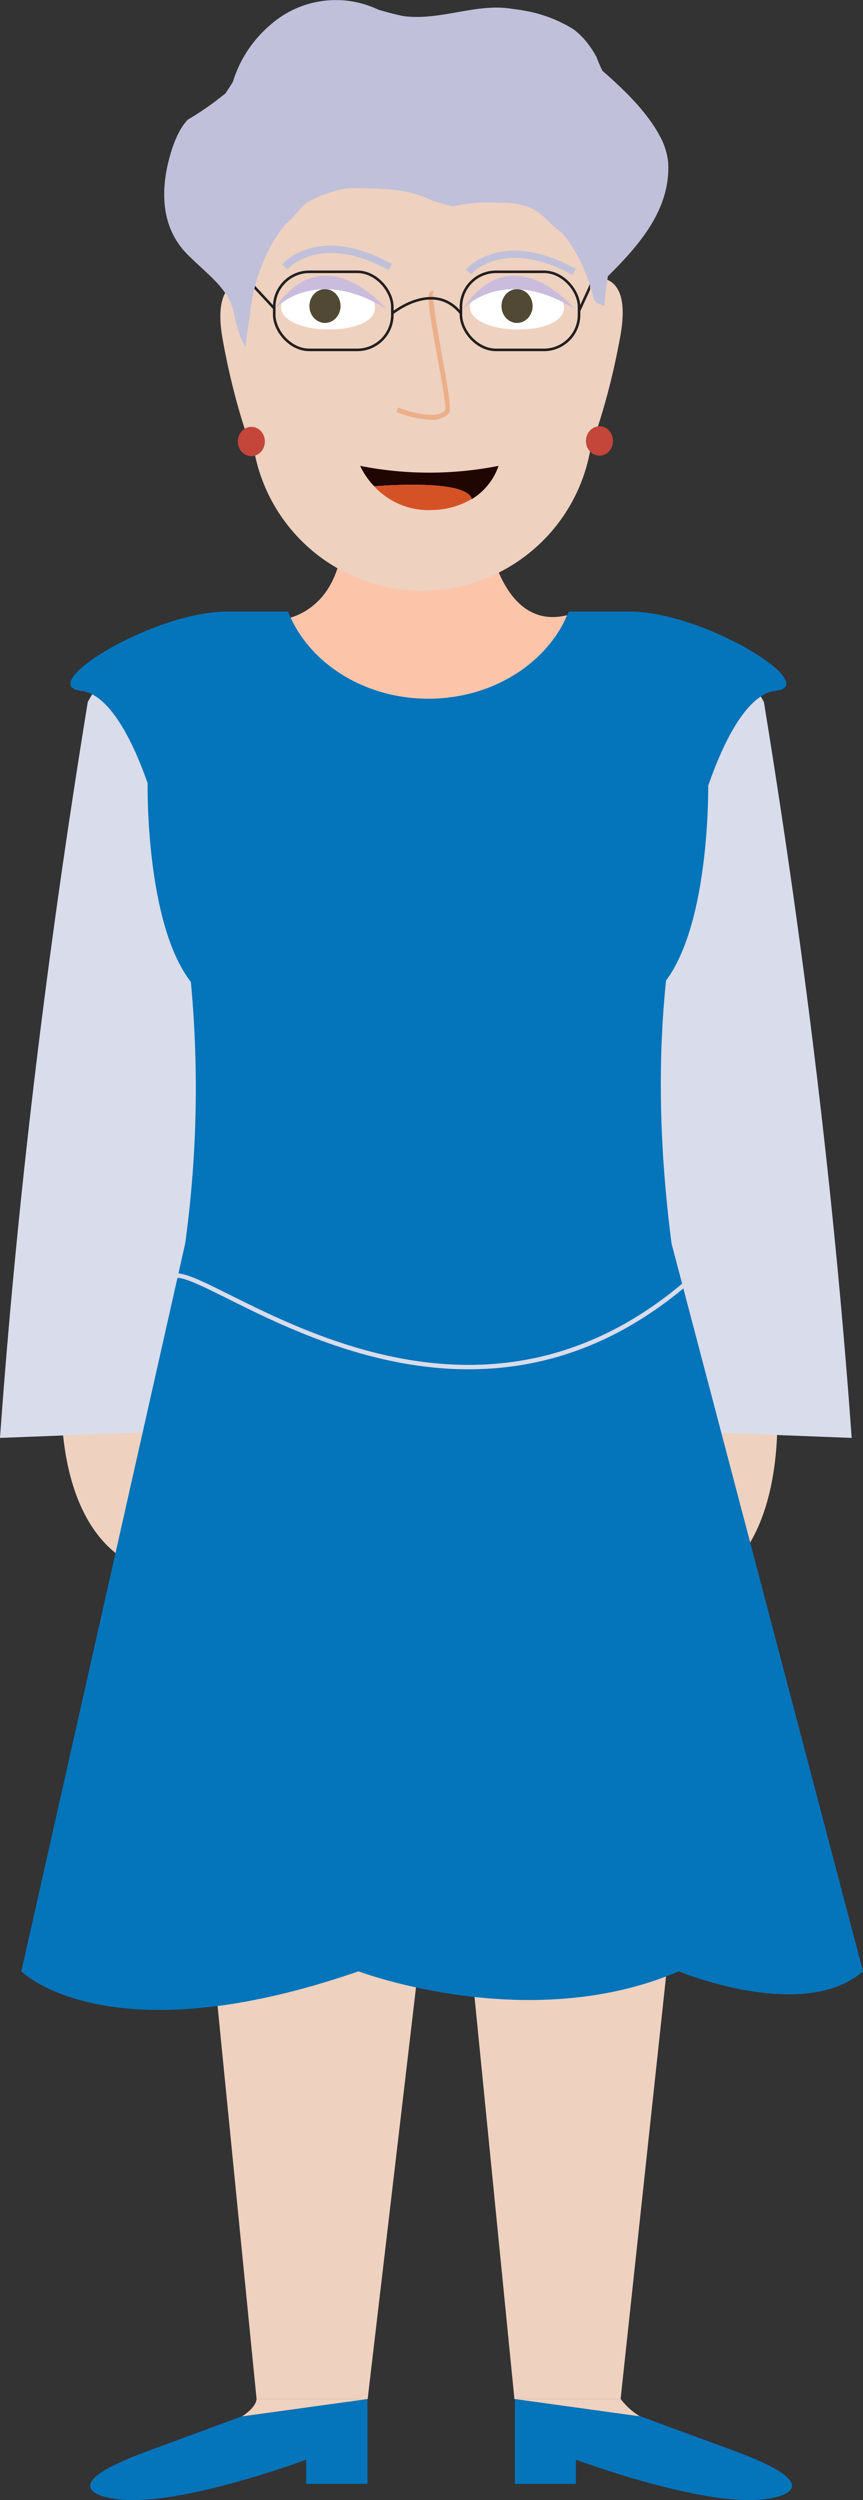 <svg xmlns="http://www.w3.org/2000/svg" viewBox="0 0 211.19 611.81"><rect x="0" y="0" width="211.19" height="611.81" fill="#333333" stroke="none"/><defs><style>.cls-1{fill:#eed1bf;}.cls-2{fill:#fcc5aa;}.cls-3{fill:#d9dceb;}.cls-4{fill:#0474bb;}.cls-11,.cls-5{fill:none;stroke-miterlimit:10;}.cls-5{stroke:#d9dceb;stroke-width:1.08px;}.cls-6{fill:#fff;}.cls-7{fill:#524935;}.cls-8{fill:#c9bcdd;}.cls-9{fill:#ebaf89;}.cls-10{fill:#c1c0da;}.cls-11{stroke:#231f20;stroke-width:0.63px;}.cls-12{fill:#c4463a;}.cls-13{fill:#200600;}.cls-14{fill:#d55227;}</style></defs><g id="Layer_2" data-name="Layer 2"><g id="Layer_1-2" data-name="Layer 1"><path id="Koza" class="cls-1" d="M15.41,333.68S9.52,380.86,41.3,385.6V332.53Z"/><path id="Koza-2" data-name="Koza" class="cls-1" d="M189.81,338.94s5.89,47.19-25.9,51.93V337.79Z"/><path id="Vrat" class="cls-2" d="M138.76,150.55c-5.1,13-18.42,22.34-34.07,22.34-15.37,0-28.5-9-33.8-21.68,4-1.16,12.58-5.44,13.09-20.83h35.3S122.52,154.57,138.76,150.55Z"/><path class="cls-3" d="M0,351.87l51.93-2V200.13s-12-62-30.45-28.35Q6.15,265.92,0,351.87Z"/><path class="cls-3" d="M208.42,351.87l-51.94-2V200.13s12-62,30.46-28.35Q202.27,265.92,208.42,351.87Z"/><path id="Koza-3" data-name="Koza" class="cls-1" d="M89.92,587.09l-30.69,4.24c3.61-2.38,3.56-4.24,3.56-4.24Z"/><path id="Koza-4" data-name="Koza" class="cls-1" d="M156.64,591.33,126,587.09h25.92A16.76,16.76,0,0,0,156.64,591.33Z"/><path id="cevlje" class="cls-4" d="M89.92,587.09v20.74h-15v-5.92s-33.06,12.37-47.57,9.45c0,0-16.55-2.27,8.86-11.58,19-7,22.83-8.42,22.83-8.42l.17,0h0Z"/><path id="cevlje-2" data-name="cevlje" class="cls-4" d="M188.51,611.36c-14.5,2.92-47.57-9.45-47.57-9.45v5.92H126V587.09l30.69,4.24h0l.17,0s3.83,1.45,22.84,8.42C205.06,609.09,188.51,611.36,188.51,611.36Z"/><polygon id="Hlace" class="cls-1" points="174.61 347.17 174.61 375.59 151.87 587.09 125.89 587.09 109.44 421.32 89.97 587.09 62.79 587.09 41.8 375.59 41.8 347.17 174.61 347.17"/><path id="Obleka" class="cls-4" d="M164.34,304.32c-2.81-21.71-3.53-43.2-1.35-64.38,10.06-13.46,10.34-43,10.32-47.65,5.6-16.19,11.54-22.68,16.38-23.21,11.84-1.31-17.48-19.42-35.57-19.42H139.18c-4.9,12.41-18.43,21.32-34.35,21.32s-29.44-8.91-34.35-21.32H55.55c-18.1,0-47.42,18.11-35.58,19.42,4.78.52,10.63,6.86,16.16,22.58,0,0-.63,34.19,10.58,48.63a279.61,279.61,0,0,1-1.39,64L5.22,482.4s21.11,21.27,82.51,0c0,0,41.69,15.8,78.37,0,0,0,30.57,12.68,45.09,0Z"/><path class="cls-5" d="M41.65,313.93c.15-13.07,65.1,52.33,126.36,0"/><path id="Koza-5" data-name="Koza" class="cls-1" d="M99.21,15h8.2a37.7,37.7,0,0,1,37.7,37.7v50.06a41.8,41.8,0,0,1-41.8,41.8h0a41.8,41.8,0,0,1-41.8-41.8V52.67A37.7,37.7,0,0,1,99.21,15Z"/><path class="cls-6" d="M91.76,75.33c.09-8-22.94-8.35-23-.3C68.65,82.3,91.68,82.6,91.76,75.33Z"/><path class="cls-6" d="M138,75.33c.09-8-22.93-8.35-23-.3C114.93,82.3,138,82.6,138,75.33Z"/><ellipse class="cls-7" cx="79.53" cy="74.89" rx="3.81" ry="4.14"/><ellipse class="cls-7" cx="126.53" cy="74.89" rx="3.81" ry="4.14"/><path id="Oci" class="cls-8" d="M67.3,75.5s9.78-10.67,27.09,0C94.39,75.5,79.34,57.43,67.3,75.5Z"/><path id="Oci-2" data-name="Oci" class="cls-8" d="M113.41,75.5s9.78-10.67,27.09,0C140.5,75.5,125.45,57.43,113.41,75.5Z"/><g id="Nos"><path class="cls-9" d="M105.42,102.73A25.5,25.5,0,0,1,97,100.81l.46-1.1c2.44,1,9.25,3.13,11.48.7.32-.83-.91-7.55-1.9-13-2.1-11.49-2.61-15.2-1.7-16a.81.81,0,0,1,.77-.2l-.3,1.16a.35.35,0,0,0,.38-.14c-.53,1,1,9.1,2,15,1.86,10.15,2.29,13.22,1.6,14A5.81,5.81,0,0,1,105.42,102.73Z"/></g><path id="Obrve" class="cls-10" d="M95.1,66.09c-16.86-9.23-24.66-.29-24.74-.2L69,64.77c.35-.42,8.81-10.12,26.91-.2Z"/><path id="Obrve-2" data-name="Obrve" class="cls-10" d="M140.08,67.27c-16.86-9.24-24.66-.3-24.74-.2L114,66c.35-.42,8.81-10.12,26.91-.21Z"/><g id="ocala"><rect class="cls-11" x="112.8" y="66.51" width="28.9" height="19.11" rx="8.59"/><rect class="cls-11" x="67.11" y="66.51" width="28.9" height="19.11" rx="8.59"/><path class="cls-11" d="M96,76.67s10.09-8.29,16.79,0"/><line class="cls-11" x1="61.51" y1="69.43" x2="67.11" y2="75.46"/><line class="cls-11" x1="145.1" y1="68.66" x2="141.7" y2="76.06"/></g><path id="Koza-6" data-name="Koza" class="cls-1" d="M144.4,68.25s10.48-3.18,7.43,13.86-7.43,27.6-7.43,27.6Z"/><path id="Koza-7" data-name="Koza" class="cls-1" d="M61.91,69.1S51.43,65.91,54.48,83s7.43,27.6,7.43,27.6Z"/><ellipse id="Uhani" class="cls-12" cx="61.51" cy="108.04" rx="3.31" ry="3.59"/><ellipse id="Uhani-2" data-name="Uhani" class="cls-12" cx="146.7" cy="107.91" rx="3.31" ry="3.59"/><path class="cls-13" d="M122,114a15.24,15.24,0,0,1-6.56,8.15C114.21,117,91.65,119,91.57,119a19,19,0,0,1-3.44-5A87.08,87.08,0,0,0,122,114Z"/><path class="cls-14" d="M115.45,122.1h0a19.32,19.32,0,0,1-9.33,2.69A18.06,18.06,0,0,1,91.57,119C91.65,119,114.21,117,115.45,122.1Z"/><polygon class="cls-13" points="91.57 118.97 91.57 118.97 91.57 118.97 91.57 118.97"/><path id="Lasje" class="cls-10" d="M60.07,84.93c.25-2.33.57-4.69,1-7.06A45.6,45.6,0,0,1,66.5,59.74a32.65,32.65,0,0,1,3.48-5c2.28-1.58,4.06-5.13,6.6-5.93a25.1,25.1,0,0,1,4.19-1.72,29.53,29.53,0,0,1,4.35-1A92.8,92.8,0,0,1,96,46.42,28.28,28.28,0,0,1,106,49.18c1.56.46,3.13.92,4.69,1.34a42.1,42.1,0,0,1,5.82-.86,38.08,38.08,0,0,1,5.85,0,17,17,0,0,1,3,.07,15.89,15.89,0,0,1,2.85.62c4.3,1,6.08,4.55,9.36,6.63.63.77,1.24,1.58,1.82,2.43S140.51,61.13,141,62a42.91,42.91,0,0,1,2.61,5.59,44.56,44.56,0,0,1,1.74,5.66c.53,1.11,1.58,1.11,2.63,1.67,0-1.23.14-2.46.27-3.67s.31-2.43.51-3.64c7.41-7.4,15.49-16.28,14.74-28.06a16.93,16.93,0,0,0-.69-3.15,16.54,16.54,0,0,0-1.35-3.12,31.94,31.94,0,0,0-1.78-2.94c-3.27-4.82-7.85-9.18-12.24-13A27.91,27.91,0,0,1,146,14a25,25,0,0,0-1.4-2.29A24.1,24.1,0,0,0,143,9.62a22.11,22.11,0,0,0-2.6-2.42,33.73,33.73,0,0,0-11.88-4.56c-1.08-.2-2.16-.36-3.25-.48-8.7-1.47-17.56,3-26.61,1.77-1-.21-2-.45-3-.71s-2-.54-3-.82a24.22,24.22,0,0,0-26.85,4A29.63,29.63,0,0,0,57,20c-.59,1-1.21,1.9-1.82,2.86l-1.77,1.38a69.3,69.3,0,0,1-7.47,5.05,14.06,14.06,0,0,0-2,2.82,24.79,24.79,0,0,0-1.46,3.26c-.37,1-.71,2.1-1,3.17-2.33,8.56-2,17.83,5,24.31.78.77,1.56,1.51,2.36,2.24,3.93,3.66,8,7.18,8.55,12.53.45,1.55.89,3.09,1.34,4.6C59.47,83.94,60.07,84.93,60.07,84.93Z"/></g></g></svg>